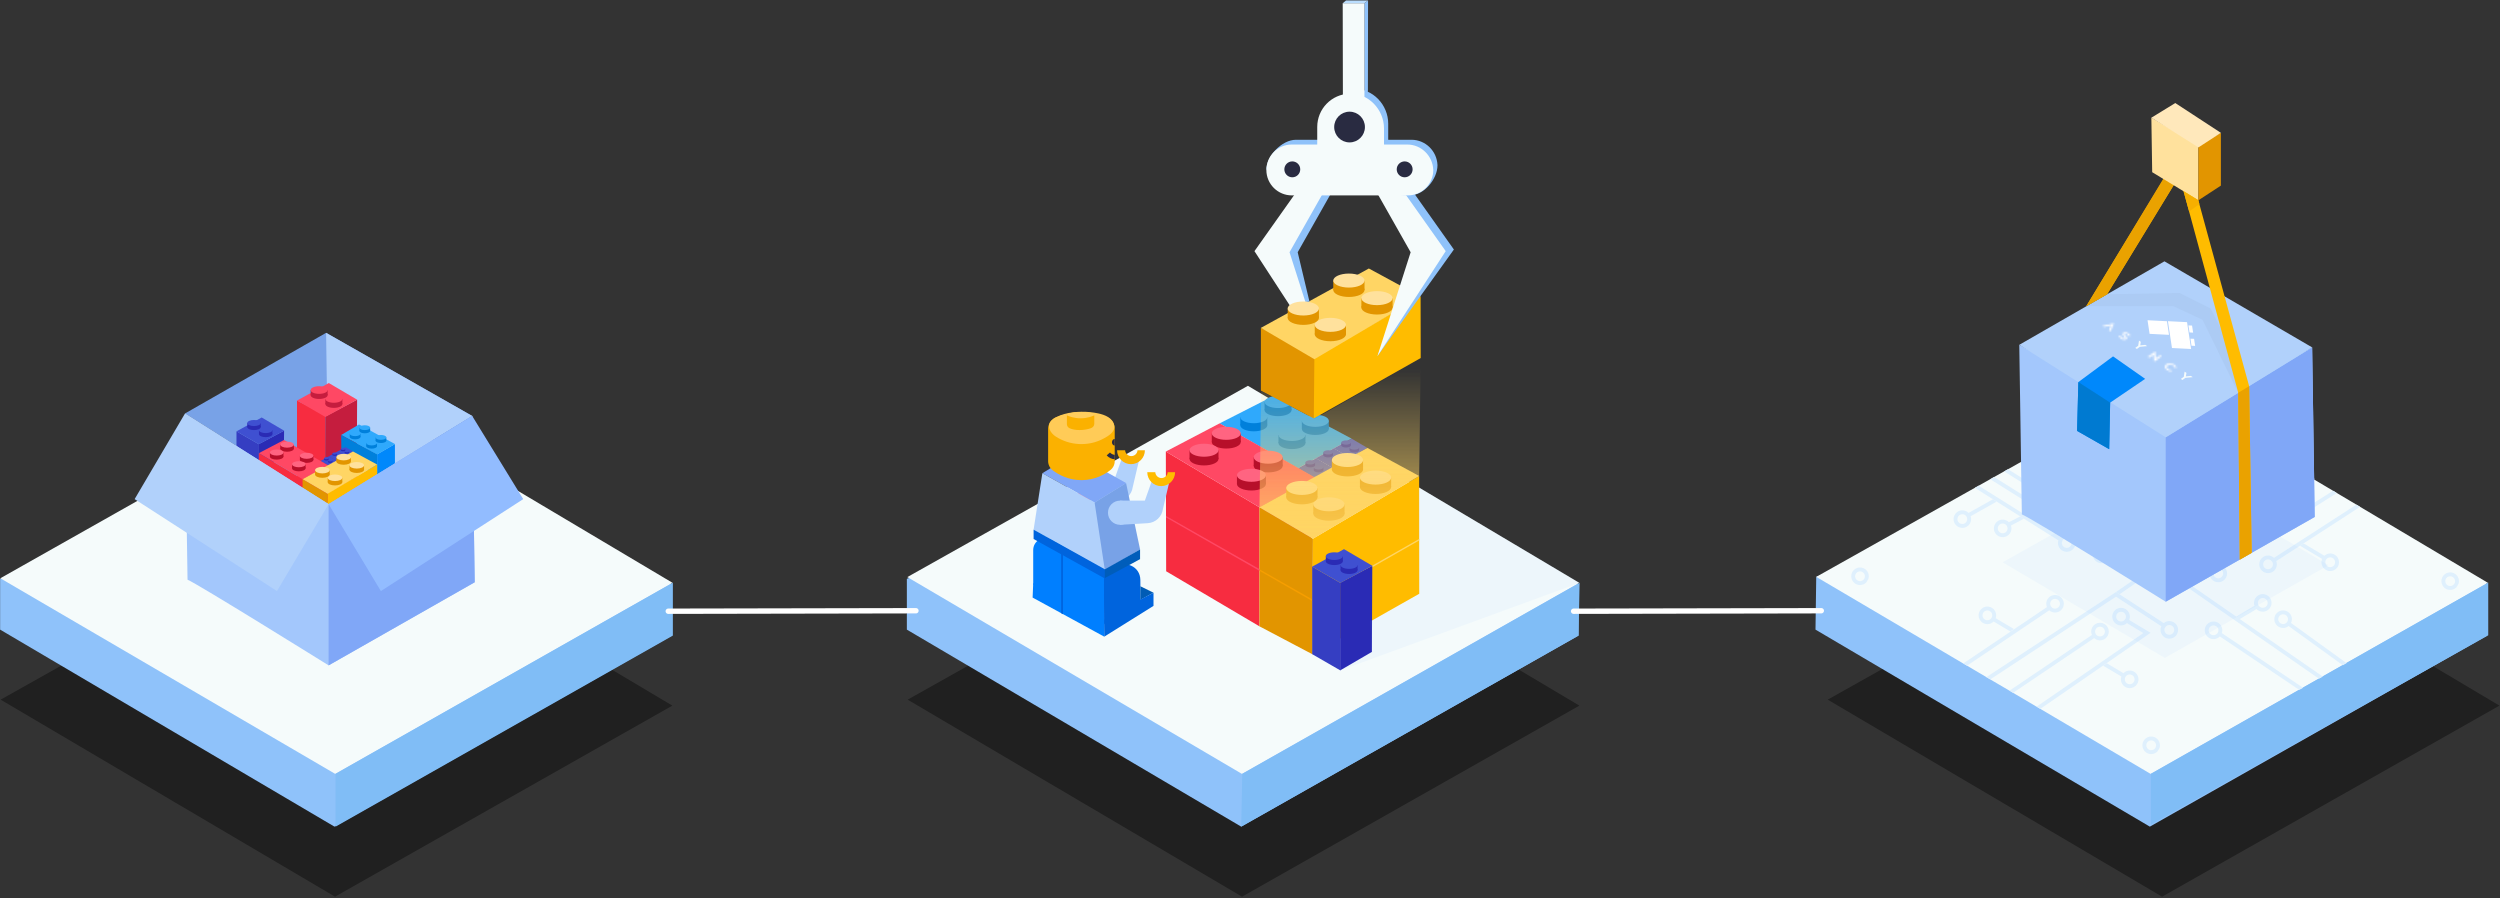 <?xml version="1.0" encoding="UTF-8"?>
<svg width="1400px" height="503px" viewBox="0 0 1400 503" version="1.1" xmlns="http://www.w3.org/2000/svg" xmlns:xlink="http://www.w3.org/1999/xlink">
    <rect x="0" y="0" width="1400" height="503" fill="#333333" stroke="none"/>
    <!-- Generator: Sketch 48.2 (47327) - http://www.bohemiancoding.com/sketch -->
    <title>Illustration_Platform</title>
    <desc>Created with Sketch.</desc>
    <defs>
        <linearGradient x1="50%" y1="100%" x2="50%" y2="5.672%" id="linearGradient-1">
            <stop stop-color="#FFD564" offset="0%"></stop>
            <stop stop-color="#FFD564" stop-opacity="0" offset="100%"></stop>
        </linearGradient>
        <path d="M2.646,0.527 C2.033,0.972 2.101,1.547 3.053,2.473 C3.685,3.105 3.779,3.344 3.51,3.541 C3.169,3.791 2.659,3.694 2.109,3.344 C1.645,3.029 1.295,2.565 1.258,2.186 L1.245,2.075 L0.166,2.175 L0.177,2.258 C0.297,2.795 0.739,3.344 1.424,3.815 C2.462,4.522 3.676,4.64 4.41,4.103 C5.018,3.659 4.889,3.038 3.937,2.14 C3.306,1.51 3.219,1.324 3.508,1.116 C3.867,0.853 4.296,0.945 4.762,1.263 C5.204,1.565 5.438,1.924 5.524,2.234 L5.541,2.348 L6.596,2.232 L6.585,2.149 C6.458,1.707 6.084,1.201 5.445,0.766 C4.898,0.394 4.289,0.197 3.735,0.197 C3.328,0.197 2.95,0.304 2.646,0.527 Z" id="path-2"></path>
        <polygon id="path-4" points="0.124 1.754 0.124 1.754 1.037 2.374 4.952 1.428 3.735 4.21 3.823 4.271 4.65 4.832 6.511 0.417 6.423 0.358 6.36 0.314"></polygon>
        <polygon id="path-6" points="0.328 2.967 1.201 3.563 3.604 1.818 3.882 5.491 3.928 5.521 3.95 5.537 4.062 5.613 8.1 2.678 7.227 2.083 4.823 3.832 4.565 0.17 4.475 0.111 4.364 0.034"></polygon>
        <path d="M0.777,0.632 C-0.389,1.481 -0.221,2.836 1.244,3.829 C1.953,4.313 2.767,4.589 3.616,4.611 L3.741,4.622 L3.708,3.84 L3.568,3.845 C3.003,3.84 2.432,3.705 1.907,3.348 C0.948,2.696 0.882,1.842 1.668,1.24 C2.491,0.638 3.688,0.671 4.689,1.326 C5.192,1.667 5.4,2.063 5.444,2.42 L5.463,2.534 L6.551,2.542 L6.536,2.459 C6.457,1.871 6.083,1.339 5.352,0.842 C4.564,0.308 3.642,0.039 2.773,0.039 C2.027,0.039 1.322,0.236 0.777,0.632 Z" id="path-8"></path>
    </defs>
    <g id="ILLUSTRATION" stroke="none" stroke-width="1" fill="none" fill-rule="evenodd" transform="translate(-1629, -1508)">
        <g id="Illustration_Platform" transform="translate(1629, 1508)">
            <polygon id="Fill-11" fill="#010202" opacity="0.38" points="1399.671 395.151 1326.7 436.475 1324.621 437.655 1323.306 438.399 1321.229 439.583 1313.415 444.002 1311.268 445.206 1302.122 450.393 1300.218 451.465 1210.765 502.135 1149.003 465.735 1146.901 464.51 1133.748 456.742 1131.712 455.536 1120.966 449.233 1118.799 447.941 1107.965 441.55 1105.82 440.305 1023.526 391.804 1112.561 341.815 1114.463 340.743 1120.942 337.107 1123.111 335.882 1128.736 332.73 1130.902 331.528 1214.094 284.82 1284.788 326.842 1286.867 328.09 1300.13 335.969 1302.209 337.217 1312.956 343.586 1314.75 344.66 1326.022 351.356 1326.372 351.574 1328.079 352.583"></polygon>
            <polygon id="Fill-11-Copy" fill="#010202" opacity="0.38" points="884.438 395.151 811.468 436.475 809.389 437.655 808.074 438.399 805.997 439.583 798.183 444.002 796.036 445.206 786.89 450.393 784.985 451.465 695.532 502.135 633.77 465.735 631.669 464.51 618.515 456.742 616.48 455.536 605.734 449.233 603.567 447.941 592.733 441.55 590.588 440.305 508.294 391.804 597.329 341.815 599.231 340.743 605.71 337.107 607.879 335.882 613.503 332.73 615.67 331.528 698.861 284.82 769.555 326.842 771.635 328.09 784.898 335.969 786.977 337.217 797.724 343.586 799.518 344.66 810.79 351.356 811.14 351.574 812.847 352.583"></polygon>
            <polygon id="Fill-11-Copy-2" fill="#010202" opacity="0.38" points="376.509 395.151 303.539 436.475 301.46 437.655 300.145 438.399 298.068 439.583 290.254 444.002 288.107 445.206 278.961 450.393 277.056 451.465 187.603 502.135 125.841 465.735 123.74 464.51 110.586 456.742 108.551 455.536 97.805 449.233 95.638 447.941 84.804 441.55 82.659 440.305 0.365 391.804 89.4 341.815 91.302 340.743 97.781 337.107 99.949 335.882 105.574 332.73 107.741 331.528 190.932 284.82 261.626 326.842 263.706 328.09 276.969 335.969 279.048 337.217 289.794 343.586 291.589 344.66 302.861 351.356 303.211 351.574 304.918 352.583"></polygon>
            <g id="Page-1">
                <polygon id="Fill-4" fill="#8FC2FA" points="0.066 352.586 0.066 324.166 190.648 245.593 376.212 327.51 376.212 355.928 187.304 462.921"></polygon>
                <polygon id="Fill-5" fill="#F5FBFB" points="0.186 323.829 191.066 216.05 376.63 326.385 187.722 433.38"></polygon>
                <polygon id="Fill-6" fill="#80BDF6" points="187.894 433.368 187.894 462.93 376.804 355.921 376.804 326.294"></polygon>
                <polygon id="Fill-7" fill="#8FC2FA" points="507.837 352.586 507.837 324.166 698.417 245.593 883.983 327.51 883.983 355.928 695.075 462.921"></polygon>
                <polygon id="Fill-8" fill="#F5FBFB" points="508.103 323.164 698.837 216.05 884.403 326.385 695.491 433.38"></polygon>
                <polygon id="Fill-9" fill="#80BDF6" points="695.664 433.368 695.074 462.921 883.984 355.928 884.575 326.372"></polygon>
                <polygon id="Fill-10" fill="#8FC2FA" points="1016.676 352.586 1017.092 323.043 1207.256 245.593 1392.823 327.51 1392.823 355.928 1203.914 462.921"></polygon>
                <polygon id="Fill-11" fill="#F5FBFB" points="1393.242 326.388 1320.272 367.712 1318.193 368.892 1316.878 369.636 1314.8 370.82 1306.987 375.239 1304.84 376.443 1295.693 381.63 1293.789 382.702 1204.336 433.372 1142.574 396.972 1140.473 395.747 1127.319 387.979 1125.284 386.773 1114.537 380.47 1112.371 379.179 1101.537 372.788 1099.392 371.542 1017.098 323.042 1106.133 273.052 1108.035 271.98 1114.513 268.345 1116.682 267.119 1122.307 263.967 1124.474 262.766 1207.665 216.057 1278.359 258.08 1280.438 259.327 1293.702 267.206 1295.781 268.454 1306.527 274.823 1308.322 275.898 1319.594 282.593 1319.944 282.812 1321.651 283.821"></polygon>
                <polygon id="Fill-12" fill="#80BDF6" points="1204.504 433.368 1204.504 461.785 1393.414 355.758 1393.414 326.22"></polygon>
                <polygon id="Fill-13" fill="#78A2E7" points="182.611 186.392 103.607 231.536 184.023 282.324 264.437 232.947"></polygon>
                <polygon id="Fill-14" fill="#B1D1FB" points="182.611 186.392 184.023 282.324 264.437 232.947"></polygon>
                <polygon id="Fill-15" fill="#F72C40" points="166.321 273.315 182.117 282.433 182.212 232.484 166.321 224.315"></polygon>
                <polygon id="Fill-16" fill="#C51D3E" points="181.989 282.401 199.752 272.053 199.984 223.821 182.212 233.179"></polygon>
                <polygon id="Fill-17" fill="#FF4864" points="182.212 233.503 199.985 223.822 184.135 214.504 166.321 224.316"></polygon>
                <polygon id="Fill-18" fill="#C51D3E" points="182.204 226.272 191.734 226.272 191.734 223.407 182.204 223.407"></polygon>
                <g id="Group-213" transform="translate(75.222, 0.011)">
                    <path d="M106.985,226.26 C106.985,227.442 109.119,228.401 111.749,228.401 C114.38,228.401 116.514,227.442 116.514,226.26 C116.514,225.081 114.38,224.12 111.749,224.12 C109.119,224.12 106.985,225.081 106.985,226.26" id="Fill-19" fill="#C51D3E"></path>
                    <path d="M106.985,223.396 C106.985,224.576 109.119,225.537 111.749,225.537 C114.38,225.537 116.514,224.576 116.514,223.396 C116.514,222.214 114.38,221.256 111.749,221.256 C109.119,221.256 106.985,222.214 106.985,223.396" id="Fill-21" fill="#FF4864"></path>
                    <polygon id="Fill-23" fill="#C51D3E" points="98.727 221.271 108.256 221.271 108.256 218.404 98.727 218.404"></polygon>
                    <path d="M98.728,221.272 C98.728,222.454 100.86,223.412 103.49,223.412 C106.123,223.412 108.257,222.454 108.257,221.272 C108.257,220.09 106.123,219.131 103.49,219.131 C100.86,219.131 98.728,220.09 98.728,221.272" id="Fill-25" fill="#C51D3E"></path>
                    <path d="M98.728,218.405 C98.728,219.587 100.86,220.546 103.49,220.546 C106.123,220.546 108.257,219.587 108.257,218.405 C108.257,217.226 106.123,216.267 103.49,216.267 C100.86,216.267 98.728,217.226 98.728,218.405" id="Fill-26" fill="#FF4864"></path>
                    <polygon id="Fill-27" fill="#0088FB" points="145.935 260.7 135.963 266.458 135.963 254.39 145.935 248.645"></polygon>
                    <polygon id="Fill-28" fill="#2FA9FC" points="135.985 254.491 115.834 243.565 125.838 237.682 145.935 248.645"></polygon>
                    <polygon id="Fill-29" fill="#0080DB" points="135.963 266.458 115.98 255.134 115.834 243.564 135.963 254.39"></polygon>
                    <polygon id="Fill-30" fill="#0080DB" points="120.64 244.679 126.654 244.679 126.654 242.869 120.64 242.869"></polygon>
                    <path d="M126.655,244.678 C126.655,245.425 125.309,246.026 123.648,246.026 C121.986,246.026 120.64,245.425 120.64,244.678 C120.64,243.932 121.986,243.328 123.648,243.328 C125.309,243.328 126.655,243.932 126.655,244.678" id="Fill-31" fill="#0080DB"></path>
                    <path d="M126.655,242.868 C126.655,243.614 125.309,244.218 123.648,244.218 C121.986,244.218 120.64,243.614 120.64,242.868 C120.64,242.124 121.986,241.52 123.648,241.52 C125.309,241.52 126.655,242.124 126.655,242.868" id="Fill-32" fill="#2FA9FC"></path>
                    <polygon id="Fill-33" fill="#0080DB" points="126.05 241.295 132.065 241.295 132.065 239.488 126.05 239.488"></polygon>
                    <path d="M132.065,241.295 C132.065,242.041 130.719,242.643 129.058,242.643 C127.397,242.643 126.051,242.041 126.051,241.295 C126.051,240.548 127.397,239.944 129.058,239.944 C130.719,239.944 132.065,240.548 132.065,241.295" id="Fill-34" fill="#0080DB"></path>
                    <path d="M132.065,239.487 C132.065,240.231 130.719,240.835 129.058,240.835 C127.397,240.835 126.051,240.231 126.051,239.487 C126.051,238.74 127.397,238.136 129.058,238.136 C130.719,238.136 132.065,238.74 132.065,239.487" id="Fill-35" fill="#2FA9FC"></path>
                    <polygon id="Fill-36" fill="#0080DB" points="129.891 249.882 135.906 249.882 135.906 248.074 129.891 248.074"></polygon>
                    <path d="M135.906,249.88 C135.906,250.627 134.56,251.231 132.899,251.231 C131.238,251.231 129.892,250.627 129.892,249.88 C129.892,249.136 131.238,248.532 132.899,248.532 C134.56,248.532 135.906,249.136 135.906,249.88" id="Fill-37" fill="#0080DB"></path>
                    <path d="M135.906,248.072 C135.906,248.819 134.56,249.423 132.899,249.423 C131.238,249.423 129.892,248.819 129.892,248.072 C129.892,247.326 131.238,246.724 132.899,246.724 C134.56,246.724 135.906,247.326 135.906,248.072" id="Fill-38" fill="#2FA9FC"></path>
                    <polygon id="Fill-39" fill="#0080DB" points="135.105 246.732 141.119 246.732 141.119 244.924 135.105 244.924"></polygon>
                    <path d="M141.119,246.732 C141.119,247.478 139.773,248.082 138.112,248.082 C136.451,248.082 135.105,247.478 135.105,246.732 C135.105,245.986 136.451,245.382 138.112,245.382 C139.773,245.382 141.119,245.986 141.119,246.732" id="Fill-40" fill="#0080DB"></path>
                    <path d="M141.119,244.924 C141.119,245.67 139.773,246.274 138.112,246.274 C136.451,246.274 135.105,245.67 135.105,244.924 C135.105,244.178 136.451,243.574 138.112,243.574 C139.773,243.574 141.119,244.178 141.119,244.924" id="Fill-41" fill="#2FA9FC"></path>
                    <polygon id="Fill-42" fill="#353EC2" points="113.624 257.94 117.765 260.33 117.765 255.321 113.624 252.935"></polygon>
                    <polygon id="Fill-43" fill="#2A2BB5" points="117.731 260.322 122.386 257.61 122.448 252.803 117.731 255.312"></polygon>
                    <polygon id="Fill-44" fill="#3F50D1" points="117.764 255.32 122.448 252.805 118.294 250.363 113.623 252.935"></polygon>
                    <polygon id="Fill-45" fill="#2A2BB5" points="117.788 253.447 120.288 253.447 120.288 252.694 117.788 252.694"></polygon>
                    <path d="M117.788,253.448 C117.788,253.759 118.348,254.008 119.038,254.008 C119.727,254.008 120.287,253.759 120.287,253.448 C120.287,253.137 119.727,252.885 119.038,252.885 C118.348,252.885 117.788,253.137 117.788,253.448" id="Fill-46" fill="#2A2BB5"></path>
                    <path d="M117.788,252.695 C117.788,253.006 118.348,253.258 119.038,253.258 C119.727,253.258 120.287,253.006 120.287,252.695 C120.287,252.385 119.727,252.135 119.038,252.135 C118.348,252.135 117.788,252.385 117.788,252.695" id="Fill-47" fill="#3F50D1"></path>
                    <polygon id="Fill-48" fill="#2A2BB5" points="115.623 252.14 118.121 252.14 118.121 251.387 115.623 251.387"></polygon>
                    <path d="M115.624,252.14 C115.624,252.45 116.182,252.7 116.873,252.7 C117.563,252.7 118.121,252.45 118.121,252.14 C118.121,251.829 117.563,251.579 116.873,251.579 C116.182,251.579 115.624,251.829 115.624,252.14" id="Fill-49" fill="#2A2BB5"></path>
                    <path d="M115.624,251.387 C115.624,251.698 116.182,251.95 116.873,251.95 C117.563,251.95 118.121,251.698 118.121,251.387 C118.121,251.079 117.563,250.827 116.873,250.827 C116.182,250.827 115.624,251.079 115.624,251.387" id="Fill-50" fill="#3F50D1"></path>
                    <polygon id="Fill-51" fill="#353EC2" points="108.932 260.522 113.073 262.912 113.073 257.903 108.932 255.517"></polygon>
                    <polygon id="Fill-52" fill="#2A2BB5" points="113.039 262.903 117.694 260.192 117.755 255.385 113.039 257.894"></polygon>
                    <polygon id="Fill-53" fill="#3F50D1" points="113.073 257.902 117.757 255.387 113.602 252.945 108.932 255.516"></polygon>
                    <polygon id="Fill-54" fill="#2A2BB5" points="113.096 256.03 115.593 256.03 115.593 255.277 113.096 255.277"></polygon>
                    <path d="M113.096,256.03 C113.096,256.341 113.654,256.59 114.344,256.59 C115.035,256.59 115.594,256.341 115.594,256.03 C115.594,255.719 115.035,255.467 114.344,255.467 C113.654,255.467 113.096,255.719 113.096,256.03" id="Fill-55" fill="#2A2BB5"></path>
                    <path d="M113.096,255.277 C113.096,255.588 113.654,255.84 114.344,255.84 C115.035,255.84 115.594,255.588 115.594,255.277 C115.594,254.967 115.035,254.717 114.344,254.717 C113.654,254.717 113.096,254.967 113.096,255.277" id="Fill-56" fill="#3F50D1"></path>
                    <polygon id="Fill-57" fill="#2A2BB5" points="110.931 254.721 113.428 254.721 113.428 253.968 110.931 253.968"></polygon>
                    <path d="M110.931,254.722 C110.931,255.032 111.489,255.282 112.181,255.282 C112.87,255.282 113.428,255.032 113.428,254.722 C113.428,254.411 112.87,254.159 112.181,254.159 C111.489,254.159 110.931,254.411 110.931,254.722" id="Fill-58" fill="#2A2BB5"></path>
                    <path d="M110.931,253.969 C110.931,254.28 111.489,254.532 112.181,254.532 C112.87,254.532 113.428,254.28 113.428,253.969 C113.428,253.661 112.87,253.409 112.181,253.409 C111.489,253.409 110.931,253.661 110.931,253.969" id="Fill-59" fill="#3F50D1"></path>
                    <polygon id="Fill-60" fill="#353EC2" points="104.267 263.132 108.408 265.524 108.408 260.512 104.267 258.127"></polygon>
                    <polygon id="Fill-61" fill="#2A2BB5" points="108.375 265.515 113.03 262.804 113.091 257.997 108.375 260.503"></polygon>
                    <polygon id="Fill-62" fill="#3F50D1" points="108.408 260.512 113.092 257.999 108.938 255.554 104.267 258.126"></polygon>
                    <polygon id="Fill-63" fill="#2A2BB5" points="108.432 258.638 110.929 258.638 110.929 257.888 108.432 257.888"></polygon>
                    <path d="M108.432,258.64 C108.432,258.95 108.99,259.202 109.681,259.202 C110.371,259.202 110.929,258.95 110.929,258.64 C110.929,258.329 110.371,258.079 109.681,258.079 C108.99,258.079 108.432,258.329 108.432,258.64" id="Fill-64" fill="#2A2BB5"></path>
                    <path d="M108.432,257.889 C108.432,258.2 108.99,258.45 109.681,258.45 C110.371,258.45 110.929,258.2 110.929,257.889 C110.929,257.578 110.371,257.327 109.681,257.327 C108.99,257.327 108.432,257.578 108.432,257.889" id="Fill-65" fill="#3F50D1"></path>
                    <polygon id="Fill-66" fill="#2A2BB5" points="106.267 257.332 108.764 257.332 108.764 256.581 106.267 256.581"></polygon>
                    <path d="M106.267,257.331 C106.267,257.642 106.825,257.894 107.515,257.894 C108.207,257.894 108.765,257.642 108.765,257.331 C108.765,257.021 108.207,256.771 107.515,256.771 C106.825,256.771 106.267,257.021 106.267,257.331" id="Fill-67" fill="#2A2BB5"></path>
                    <path d="M106.267,256.581 C106.267,256.892 106.825,257.141 107.515,257.141 C108.207,257.141 108.765,256.892 108.765,256.581 C108.765,256.27 108.207,256.021 107.515,256.021 C106.825,256.021 106.267,256.27 106.267,256.581" id="Fill-68" fill="#3F50D1"></path>
                    <polygon id="Fill-69" fill="#353EC2" points="57.204 256.677 69.717 263.902 69.717 248.759 57.204 241.552"></polygon>
                    <polygon id="Fill-70" fill="#2A2BB5" points="69.617 263.876 83.688 255.679 83.872 241.16 69.617 248.733"></polygon>
                    <polygon id="Fill-71" fill="#3F50D1" points="69.717 248.758 83.871 241.159 71.315 233.777 57.205 241.551"></polygon>
                    <polygon id="Fill-72" fill="#2A2BB5" points="69.788 243.101 77.337 243.101 77.337 240.831 69.788 240.831"></polygon>
                    <path d="M69.789,243.101 C69.789,244.038 71.479,244.795 73.562,244.795 C75.648,244.795 77.338,244.038 77.338,243.101 C77.338,242.164 75.648,241.407 73.562,241.407 C71.479,241.407 69.789,242.164 69.789,243.101" id="Fill-73" fill="#2A2BB5"></path>
                    <path d="M69.789,240.831 C69.789,241.768 71.479,242.525 73.562,242.525 C75.648,242.525 77.338,241.768 77.338,240.831 C77.338,239.894 75.648,239.137 73.562,239.137 C71.479,239.137 69.789,239.894 69.789,240.831" id="Fill-74" fill="#3F50D1"></path>
                    <polygon id="Fill-75" fill="#2A2BB5" points="63.247 239.148 70.795 239.148 70.795 236.879 63.247 236.879"></polygon>
                    <path d="M63.247,239.149 C63.247,240.086 64.936,240.843 67.022,240.843 C69.106,240.843 70.795,240.086 70.795,239.149 C70.795,238.212 69.106,237.455 67.022,237.455 C64.936,237.455 63.247,238.212 63.247,239.149" id="Fill-76" fill="#2A2BB5"></path>
                    <path d="M63.247,236.879 C63.247,237.816 64.936,238.573 67.022,238.573 C69.106,238.573 70.795,237.816 70.795,236.879 C70.795,235.942 69.106,235.185 67.022,235.185 C64.936,235.185 63.247,235.942 63.247,236.879" id="Fill-77" fill="#3F50D1"></path>
                    <polygon id="Fill-78" fill="#C51D3E" points="107.688 276.689 94.339 284.604 94.339 268.062 107.688 260.163"></polygon>
                    <polygon id="Fill-79" fill="#F72C40" points="94.339 283.933 69.734 270.291 69.734 253.745 94.214 268.332"></polygon>
                    <polygon id="Fill-80" fill="#FF4864" points="94.215 268.332 69.735 253.745 83.795 246.38 108.654 260.653"></polygon>
                    <polygon id="Fill-81" fill="#B70F2A" points="81.752 251.263 89.329 251.263 89.329 248.984 81.752 248.984"></polygon>
                    <path d="M89.328,251.263 C89.328,252.202 87.632,252.962 85.539,252.962 C83.447,252.962 81.751,252.202 81.751,251.263 C81.751,250.322 83.447,249.563 85.539,249.563 C87.632,249.563 89.328,250.322 89.328,251.263" id="Fill-82" fill="#B70F2A"></path>
                    <path d="M89.328,248.985 C89.328,249.924 87.632,250.683 85.539,250.683 C83.447,250.683 81.751,249.924 81.751,248.985 C81.751,248.044 83.447,247.284 85.539,247.284 C87.632,247.284 89.328,248.044 89.328,248.985" id="Fill-83" fill="#FF6481"></path>
                    <polygon id="Fill-84" fill="#B70F2A" points="92.715 257.505 100.292 257.505 100.292 255.226 92.715 255.226"></polygon>
                    <path d="M100.291,257.504 C100.291,258.446 98.595,259.205 96.503,259.205 C94.411,259.205 92.714,258.446 92.714,257.504 C92.714,256.566 94.411,255.804 96.503,255.804 C98.595,255.804 100.291,256.566 100.291,257.504" id="Fill-85" fill="#B70F2A"></path>
                    <path d="M100.291,255.226 C100.291,256.167 98.595,256.927 96.503,256.927 C94.411,256.927 92.714,256.167 92.714,255.226 C92.714,254.287 94.411,253.525 96.503,253.525 C98.595,253.525 100.291,254.287 100.291,255.226" id="Fill-86" fill="#FF6481"></path>
                    <polygon id="Fill-87" fill="#B70F2A" points="75.932 255.682 83.509 255.682 83.509 253.403 75.932 253.403"></polygon>
                    <path d="M83.51,255.681 C83.51,256.622 81.814,257.382 79.721,257.382 C77.629,257.382 75.933,256.622 75.933,255.681 C75.933,254.742 77.629,253.981 79.721,253.981 C81.814,253.981 83.51,254.742 83.51,255.681" id="Fill-88" fill="#B70F2A"></path>
                    <path d="M83.51,253.403 C83.51,254.344 81.814,255.104 79.721,255.104 C77.629,255.104 75.933,254.344 75.933,253.403 C75.933,252.464 77.629,251.702 79.721,251.702 C81.814,251.702 83.51,252.464 83.51,253.403" id="Fill-89" fill="#FF6481"></path>
                    <polygon id="Fill-90" fill="#B70F2A" points="88.329 262.237 95.906 262.237 95.906 259.958 88.329 259.958"></polygon>
                    <path d="M95.906,262.237 C95.906,263.176 94.21,263.937 92.118,263.937 C90.026,263.937 88.329,263.176 88.329,262.237 C88.329,261.295 90.026,260.536 92.118,260.536 C94.21,260.536 95.906,261.295 95.906,262.237" id="Fill-91" fill="#B70F2A"></path>
                    <path d="M95.906,259.958 C95.906,260.897 94.21,261.659 92.118,261.659 C90.026,261.659 88.329,260.897 88.329,259.958 C88.329,259.017 90.026,258.258 92.118,258.258 C94.21,258.258 95.906,259.017 95.906,259.958" id="Fill-92" fill="#FF6481"></path>
                    <polygon id="Fill-93" fill="#E29500" points="94.215 284.73 108.052 292.03 108.203 276.532 94.215 268.333"></polygon>
                    <polygon id="Fill-94" fill="#FFBC00" points="108.051 292.029 136.007 276.218 135.979 260.145 108.202 276.087"></polygon>
                    <polygon id="Fill-95" fill="#FFD564" points="108.202 276.531 135.978 260.145 122.448 252.804 94.214 268.333"></polygon>
                    <polygon id="Fill-96" fill="#E29500" points="120.491 263.014 128.657 263.014 128.657 260.558 120.491 260.558"></polygon>
                    <path d="M120.491,263.012 C120.491,264.026 122.318,264.847 124.575,264.847 C126.829,264.847 128.657,264.026 128.657,263.012 C128.657,262.001 126.829,261.181 124.575,261.181 C122.318,261.181 120.491,262.001 120.491,263.012" id="Fill-97" fill="#E29500"></path>
                    <path d="M120.491,260.557 C120.491,261.57 122.318,262.391 124.575,262.391 C126.829,262.391 128.657,261.57 128.657,260.557 C128.657,259.545 126.829,258.725 124.575,258.725 C122.318,258.725 120.491,259.545 120.491,260.557" id="Fill-98" fill="#FFE19D"></path>
                    <polygon id="Fill-99" fill="#E29500" points="113.146 258.42 121.312 258.42 121.312 255.964 113.146 255.964"></polygon>
                    <path d="M113.145,258.419 C113.145,259.433 114.973,260.253 117.227,260.253 C119.484,260.253 121.311,259.433 121.311,258.419 C121.311,257.406 119.484,256.585 117.227,256.585 C114.973,256.585 113.145,257.406 113.145,258.419" id="Fill-100" fill="#E29500"></path>
                    <path d="M113.145,255.963 C113.145,256.977 114.973,257.798 117.227,257.798 C119.484,257.798 121.311,256.977 121.311,255.963 C121.311,254.952 119.484,254.132 117.227,254.132 C114.973,254.132 113.145,254.952 113.145,255.963" id="Fill-101" fill="#FFE19D"></path>
                    <polygon id="Fill-102" fill="#E29500" points="108.302 270 116.468 270 116.468 267.544 108.302 267.544"></polygon>
                    <path d="M108.302,270 C108.302,271.013 110.13,271.834 112.386,271.834 C114.641,271.834 116.468,271.013 116.468,270 C116.468,268.986 114.641,268.165 112.386,268.165 C110.13,268.165 108.302,268.986 108.302,270" id="Fill-103" fill="#E29500"></path>
                    <path d="M108.302,267.544 C108.302,268.557 110.13,269.378 112.386,269.378 C114.641,269.378 116.468,268.557 116.468,267.544 C116.468,266.533 114.641,265.712 112.386,265.712 C110.13,265.712 108.302,266.533 108.302,267.544" id="Fill-104" fill="#FFE19D"></path>
                    <polygon id="Fill-105" fill="#E29500" points="101.224 265.725 109.39 265.725 109.39 263.27 101.224 263.27"></polygon>
                    <path d="M101.225,265.725 C101.225,266.736 103.053,267.557 105.309,267.557 C107.564,267.557 109.391,266.736 109.391,265.725 C109.391,264.712 107.564,263.891 105.309,263.891 C103.053,263.891 101.225,264.712 101.225,265.725" id="Fill-106" fill="#E29500"></path>
                    <path d="M101.225,263.269 C101.225,264.28 103.053,265.101 105.309,265.101 C107.564,265.101 109.391,264.28 109.391,263.269 C109.391,262.256 107.564,261.435 105.309,261.435 C103.053,261.435 101.225,262.256 101.225,263.269" id="Fill-107" fill="#FFE19D"></path>
                    <path d="M29.797,324.637 C34.03,326.049 108.801,372.602 108.801,372.602 L190.624,326.049 L189.215,232.936 L108.801,282.313 L28.385,231.525 L29.797,324.637 Z" id="Fill-108" fill="#A3C7FC"></path>
                    <polygon id="Fill-109" fill="#80A7F7" points="108.8 282.313 108.8 372.602 190.626 326.047 189.214 232.935"></polygon>
                    <polygon id="Fill-110" fill="#B1D1FB" points="28.386 231.525 0.17 279.492 79.879 330.984 108.8 282.313"></polygon>
                    <polygon id="Fill-111" fill="#92BCFF" points="189.215 232.935 217.783 279.491 138.074 330.985 108.801 282.314"></polygon>
                    <path d="M299,342.274 L437.707,342" id="Stroke-113" stroke="#FFFFFF" stroke-width="3" stroke-linecap="round" stroke-linejoin="round"></path>
                    <path d="M806,342.274 L944.707,342" id="Stroke-113-Copy" stroke="#FFFFFF" stroke-width="3" stroke-linecap="round" stroke-linejoin="round"></path>
                    <polygon id="Fill-114" fill="#2FA9FC" points="681.631 245.604 651.594 262.231 607.751 237.074 637.335 222.012"></polygon>
                    <polygon id="Fill-115" fill="#353EC2" points="671.631 261.831 680.499 266.95 680.499 256.221 671.631 251.111"></polygon>
                    <polygon id="Fill-116" fill="#2A2BB5" points="680.428 266.932 690.4 261.124 690.529 250.835 680.428 256.201"></polygon>
                    <polygon id="Fill-117" fill="#3F50D1" points="680.499 256.22 690.529 250.834 681.632 245.603 671.63 251.109"></polygon>
                    <polygon id="Fill-118" fill="#2A2BB5" points="680.551 252.208 685.898 252.208 685.898 250.602 680.551 250.602"></polygon>
                    <path d="M680.55,252.208 C680.55,252.873 681.747,253.41 683.224,253.41 C684.7,253.41 685.897,252.873 685.897,252.208 C685.897,251.545 684.7,251.009 683.224,251.009 C681.747,251.009 680.55,251.545 680.55,252.208" id="Fill-119" fill="#2A2BB5"></path>
                    <path d="M680.55,250.601 C680.55,251.264 681.747,251.802 683.224,251.802 C684.7,251.802 685.897,251.264 685.897,250.601 C685.897,249.938 684.7,249.399 683.224,249.399 C681.747,249.399 680.55,249.938 680.55,250.601" id="Fill-120" fill="#3F50D1"></path>
                    <polygon id="Fill-121" fill="#2A2BB5" points="675.916 249.409 681.263 249.409 681.263 247.802 675.916 247.802"></polygon>
                    <path d="M675.914,249.408 C675.914,250.071 677.111,250.61 678.588,250.61 C680.064,250.61 681.261,250.071 681.261,249.408 C681.261,248.745 680.064,248.207 678.588,248.207 C677.111,248.207 675.914,248.745 675.914,249.408" id="Fill-122" fill="#2A2BB5"></path>
                    <path d="M675.914,247.801 C675.914,248.464 677.111,249 678.588,249 C680.064,249 681.261,248.464 681.261,247.801 C681.261,247.135 680.064,246.599 678.588,246.599 C677.111,246.599 675.914,247.135 675.914,247.801" id="Fill-123" fill="#3F50D1"></path>
                    <polygon id="Fill-124" fill="#353EC2" points="661.583 267.36 670.449 272.479 670.449 261.748 661.583 256.64"></polygon>
                    <polygon id="Fill-125" fill="#2A2BB5" points="670.378 272.46 680.35 266.653 680.479 256.364 670.378 261.731"></polygon>
                    <polygon id="Fill-126" fill="#3F50D1" points="670.449 261.747 680.479 256.363 671.585 251.132 661.583 256.639"></polygon>
                    <polygon id="Fill-127" fill="#2A2BB5" points="670.501 257.737 675.85 257.737 675.85 256.13 670.501 256.13"></polygon>
                    <path d="M670.5,257.738 C670.5,258.403 671.697,258.939 673.175,258.939 C674.65,258.939 675.849,258.403 675.849,257.738 C675.849,257.074 674.65,256.538 673.175,256.538 C671.697,256.538 670.5,257.074 670.5,257.738" id="Fill-128" fill="#2A2BB5"></path>
                    <path d="M670.5,256.13 C670.5,256.793 671.697,257.332 673.175,257.332 C674.65,257.332 675.849,256.793 675.849,256.13 C675.849,255.467 674.65,254.929 673.175,254.929 C671.697,254.929 670.5,255.467 670.5,256.13" id="Fill-129" fill="#3F50D1"></path>
                    <polygon id="Fill-130" fill="#2A2BB5" points="665.865 254.937 671.214 254.937 671.214 253.329 665.865 253.329"></polygon>
                    <path d="M665.864,254.938 C665.864,255.601 667.061,256.139 668.541,256.139 C670.016,256.139 671.213,255.601 671.213,254.938 C671.213,254.274 670.016,253.736 668.541,253.736 C667.061,253.736 665.864,254.274 665.864,254.938" id="Fill-131" fill="#2A2BB5"></path>
                    <path d="M665.864,253.328 C665.864,253.993 667.061,254.53 668.541,254.53 C670.016,254.53 671.213,253.993 671.213,253.328 C671.213,252.665 670.016,252.129 668.541,252.129 C667.061,252.129 665.864,252.665 665.864,253.328" id="Fill-132" fill="#3F50D1"></path>
                    <polygon id="Fill-133" fill="#353EC2" points="651.595 272.949 660.461 278.071 660.461 267.339 651.595 262.231"></polygon>
                    <polygon id="Fill-134" fill="#2A2BB5" points="660.39 278.051 670.362 272.245 670.491 261.956 660.39 267.322"></polygon>
                    <polygon id="Fill-135" fill="#3F50D1" points="660.461 267.339 670.491 261.954 661.595 256.721 651.595 262.23"></polygon>
                    <polygon id="Fill-136" fill="#2A2BB5" points="660.512 263.329 665.861 263.329 665.861 261.722 660.512 261.722"></polygon>
                    <path d="M660.512,263.329 C660.512,263.992 661.709,264.53 663.187,264.53 C664.662,264.53 665.861,263.992 665.861,263.329 C665.861,262.666 664.662,262.127 663.187,262.127 C661.709,262.127 660.512,262.666 660.512,263.329" id="Fill-137" fill="#2A2BB5"></path>
                    <path d="M660.512,261.722 C660.512,262.385 661.709,262.921 663.187,262.921 C664.662,262.921 665.861,262.385 665.861,261.722 C665.861,261.056 664.662,260.52 663.187,260.52 C661.709,260.52 660.512,261.056 660.512,261.722" id="Fill-138" fill="#3F50D1"></path>
                    <polygon id="Fill-139" fill="#2A2BB5" points="655.876 260.529 661.225 260.529 661.225 258.921 655.876 258.921"></polygon>
                    <path d="M655.876,260.529 C655.876,261.192 657.073,261.73 658.551,261.73 C660.028,261.73 661.225,261.192 661.225,260.529 C661.225,259.863 660.028,259.327 658.551,259.327 C657.073,259.327 655.876,259.863 655.876,260.529" id="Fill-140" fill="#2A2BB5"></path>
                    <path d="M655.876,258.919 C655.876,259.585 657.073,260.121 658.551,260.121 C660.028,260.121 661.225,259.585 661.225,258.919 C661.225,258.256 660.028,257.718 658.551,257.718 C657.073,257.718 655.876,258.256 655.876,258.919" id="Fill-141" fill="#3F50D1"></path>
                    <polygon id="Fill-142" fill="#C51D3E" points="658.918 301.983 630.331 318.932 630.331 283.507 658.918 266.592"></polygon>
                    <polygon id="Fill-143" fill="#F72C40" points="630.069 284.095 630.069 350.738 577.833 319.906 577.738 287.562 577.738 286.711 577.644 252.854"></polygon>
                    <polygon id="Fill-144" fill="#FF4864" points="630.067 284.087 577.642 252.846 607.752 237.074 661.032 267.316"></polygon>
                    <polygon id="Fill-145" fill="#B70F2A" points="603.374 247.529 619.601 247.529 619.601 242.65 603.374 242.65"></polygon>
                    <path d="M619.601,247.529 C619.601,249.543 615.967,251.174 611.487,251.174 C607.007,251.174 603.374,249.543 603.374,247.529 C603.374,245.518 607.007,243.887 611.487,243.887 C615.967,243.887 619.601,245.518 619.601,247.529" id="Fill-146" fill="#B70F2A"></path>
                    <path d="M619.601,242.652 C619.601,244.663 615.967,246.294 611.487,246.294 C607.007,246.294 603.374,244.663 603.374,242.652 C603.374,240.641 607.007,239.01 611.487,239.01 C615.967,239.01 619.601,240.641 619.601,242.652" id="Fill-147" fill="#FF6481"></path>
                    <polygon id="Fill-148" fill="#B70F2A" points="626.852 260.899 643.079 260.899 643.079 256.021 626.852 256.021"></polygon>
                    <path d="M643.08,260.899 C643.08,262.91 639.449,264.541 634.966,264.541 C630.486,264.541 626.853,262.91 626.853,260.899 C626.853,258.887 630.486,257.257 634.966,257.257 C639.449,257.257 643.08,258.887 643.08,260.899" id="Fill-149" fill="#B70F2A"></path>
                    <path d="M643.08,256.019 C643.08,258.03 639.449,259.661 634.966,259.661 C630.486,259.661 626.853,258.03 626.853,256.019 C626.853,254.008 630.486,252.377 634.966,252.377 C639.449,252.377 643.08,254.008 643.08,256.019" id="Fill-150" fill="#FF6481"></path>
                    <polygon id="Fill-151" fill="#B70F2A" points="590.917 256.995 607.141 256.995 607.141 252.116 590.917 252.116"></polygon>
                    <path d="M607.142,256.994 C607.142,259.005 603.511,260.636 599.029,260.636 C594.548,260.636 590.917,259.005 590.917,256.994 C590.917,254.982 594.548,253.352 599.029,253.352 C603.511,253.352 607.142,254.982 607.142,256.994" id="Fill-152" fill="#B70F2A"></path>
                    <path d="M607.142,252.114 C607.142,254.128 603.511,255.758 599.029,255.758 C594.548,255.758 590.917,254.128 590.917,252.114 C590.917,250.103 594.548,248.472 599.029,248.472 C603.511,248.472 607.142,250.103 607.142,252.114" id="Fill-153" fill="#FF6481"></path>
                    <polygon id="Fill-154" fill="#B70F2A" points="617.463 271.031 633.69 271.031 633.69 266.152 617.463 266.152"></polygon>
                    <path d="M633.69,271.03 C633.69,273.043 630.057,274.674 625.577,274.674 C621.094,274.674 617.463,273.043 617.463,271.03 C617.463,269.018 621.094,267.388 625.577,267.388 C630.057,267.388 633.69,269.018 633.69,271.03" id="Fill-155" fill="#B70F2A"></path>
                    <path d="M633.69,266.152 C633.69,268.164 630.057,269.794 625.577,269.794 C621.094,269.794 617.463,268.164 617.463,266.152 C617.463,264.139 621.094,262.508 625.577,262.508 C630.057,262.508 633.69,264.139 633.69,266.152" id="Fill-156" fill="#FF6481"></path>
                    <polygon id="Fill-157" fill="#E29500" points="630.067 350.728 659.695 366.357 660.022 301.645 630.067 284.088"></polygon>
                    <polygon id="Fill-158" fill="#FFBC00" points="659.696 366.357 719.564 332.5 719.503 266.547 660.02 301.646"></polygon>
                    <polygon id="Fill-159" fill="#FFD564" points="660.02 301.646 719.504 266.548 690.528 250.833 630.066 284.088"></polygon>
                    <polygon id="Fill-160" fill="#E29500" points="686.336 272.694 703.823 272.694 703.823 267.435 686.336 267.435"></polygon>
                    <path d="M686.336,272.695 C686.336,274.861 690.251,276.619 695.079,276.619 C699.91,276.619 703.823,274.861 703.823,272.695 C703.823,270.526 699.91,268.768 695.079,268.768 C690.251,268.768 686.336,270.526 686.336,272.695" id="Fill-161" fill="#E29500"></path>
                    <path d="M686.336,267.435 C686.336,269.604 690.251,271.361 695.079,271.361 C699.91,271.361 703.823,269.604 703.823,267.435 C703.823,265.268 699.91,263.51 695.079,263.51 C690.251,263.51 686.336,265.268 686.336,267.435" id="Fill-162" fill="#FFE19D"></path>
                    <polygon id="Fill-163" fill="#E29500" points="670.606 262.856 688.093 262.856 688.093 257.599 670.606 257.599"></polygon>
                    <path d="M670.605,262.856 C670.605,265.025 674.52,266.783 679.348,266.783 C684.179,266.783 688.092,265.025 688.092,262.856 C688.092,260.69 684.179,258.932 679.348,258.932 C674.52,258.932 670.605,260.69 670.605,262.856" id="Fill-164" fill="#E29500"></path>
                    <path d="M670.605,257.599 C670.605,259.768 674.52,261.525 679.348,261.525 C684.179,261.525 688.092,259.768 688.092,257.599 C688.092,255.432 684.179,253.672 679.348,253.672 C674.52,253.672 670.605,255.432 670.605,257.599" id="Fill-165" fill="#FFE19D"></path>
                    <polygon id="Fill-166" fill="#E29500" points="660.234 287.656 677.721 287.656 677.721 282.399 660.234 282.399"></polygon>
                    <path d="M660.234,287.656 C660.234,289.823 664.15,291.583 668.978,291.583 C673.806,291.583 677.722,289.823 677.722,287.656 C677.722,285.49 673.806,283.73 668.978,283.73 C664.15,283.73 660.234,285.49 660.234,287.656" id="Fill-167" fill="#E29500"></path>
                    <path d="M660.234,282.398 C660.234,284.565 664.15,286.325 668.978,286.325 C673.806,286.325 677.722,284.565 677.722,282.398 C677.722,280.229 673.806,278.472 668.978,278.472 C664.15,278.472 660.234,280.229 660.234,282.398" id="Fill-168" fill="#FFE19D"></path>
                    <polygon id="Fill-169" fill="#E29500" points="645.082 278.501 662.569 278.501 662.569 273.243 645.082 273.243"></polygon>
                    <path d="M645.08,278.5 C645.08,280.667 648.994,282.426 653.822,282.426 C658.652,282.426 662.568,280.667 662.568,278.5 C662.568,276.331 658.652,274.573 653.822,274.573 C648.994,274.573 645.08,276.331 645.08,278.5" id="Fill-170" fill="#E29500"></path>
                    <path d="M645.08,273.242 C645.08,275.409 648.994,277.166 653.822,277.166 C658.652,277.166 662.568,275.409 662.568,273.242 C662.568,271.073 658.652,269.315 653.822,269.315 C648.994,269.315 645.08,271.073 645.08,273.242" id="Fill-171" fill="#FFE19D"></path>
                    <polygon id="Fill-172" fill="#0080DB" points="619.35 238.142 634.456 238.142 634.456 233.6 619.35 233.6"></polygon>
                    <path d="M634.457,238.142 C634.457,240.013 631.076,241.534 626.904,241.534 C622.733,241.534 619.351,240.013 619.351,238.142 C619.351,236.271 622.733,234.75 626.904,234.75 C631.076,234.75 634.457,236.271 634.457,238.142" id="Fill-173" fill="#0080DB"></path>
                    <path d="M634.457,233.6 C634.457,235.471 631.076,236.99 626.904,236.99 C622.733,236.99 619.351,235.471 619.351,233.6 C619.351,231.727 622.733,230.208 626.904,230.208 C631.076,230.208 634.457,231.727 634.457,233.6" id="Fill-174" fill="#2FA9FC"></path>
                    <polygon id="Fill-175" fill="#0080DB" points="632.939 229.643 648.045 229.643 648.045 225.101 632.939 225.101"></polygon>
                    <path d="M648.047,229.644 C648.047,231.515 644.665,233.036 640.494,233.036 C636.322,233.036 632.941,231.515 632.941,229.644 C632.941,227.773 636.322,226.251 640.494,226.251 C644.665,226.251 648.047,227.773 648.047,229.644" id="Fill-176" fill="#0080DB"></path>
                    <path d="M648.047,225.102 C648.047,226.973 644.665,228.492 640.494,228.492 C636.322,228.492 632.941,226.973 632.941,225.102 C632.941,223.228 636.322,221.709 640.494,221.709 C644.665,221.709 648.047,223.228 648.047,225.102" id="Fill-177" fill="#2FA9FC"></path>
                    <polygon id="Fill-178" fill="#0080DB" points="640.726 248.091 655.832 248.091 655.832 243.548 640.726 243.548"></polygon>
                    <path d="M655.833,248.091 C655.833,249.963 652.452,251.482 648.28,251.482 C644.109,251.482 640.727,249.963 640.727,248.091 C640.727,246.218 644.109,244.699 648.28,244.699 C652.452,244.699 655.833,246.218 655.833,248.091" id="Fill-179" fill="#0080DB"></path>
                    <path d="M655.833,243.548 C655.833,245.419 652.452,246.94 648.28,246.94 C644.109,246.94 640.727,245.419 640.727,243.548 C640.727,241.676 644.109,240.155 648.28,240.155 C652.452,240.155 655.833,241.676 655.833,243.548" id="Fill-180" fill="#2FA9FC"></path>
                    <polygon id="Fill-181" fill="#0080DB" points="653.819 240.179 668.927 240.179 668.927 235.638 653.819 235.638"></polygon>
                    <path d="M668.927,240.179 C668.927,242.053 665.543,243.571 661.374,243.571 C657.202,243.571 653.818,242.053 653.818,240.179 C653.818,238.308 657.202,236.789 661.374,236.789 C665.543,236.789 668.927,238.308 668.927,240.179" id="Fill-182" fill="#0080DB"></path>
                    <path d="M668.927,235.637 C668.927,237.508 665.543,239.03 661.374,239.03 C657.202,239.03 653.818,237.508 653.818,235.637 C653.818,233.766 657.202,232.245 661.374,232.245 C665.543,232.245 668.927,233.766 668.927,235.637" id="Fill-183" fill="#2FA9FC"></path>
                    <polygon id="Fill-184" fill="#FFD564" points="659.796 336.771 659.796 335.786 719.564 301.765 719.564 302.619"></polygon>
                    <polygon id="Fill-185" fill="#F69E00" points="659.926 336.771 659.926 335.786 630.044 318.776 630.044 319.629"></polygon>
                    <polygon id="Fill-186" fill="#FF4864" points="630.102 318.723 630.102 319.699 630.069 319.669 577.738 289.752 577.738 288.9 630.069 318.69"></polygon>
                    <polygon id="Fill-187" fill="#E29500" points="630.877 218.711 660.505 234.34 662.377 197.682 630.877 183.594"></polygon>
                    <polygon id="Fill-188" fill="#FFBC00" points="660.506 234.339 720.374 200.483 720.311 166.057 660.83 200.198"></polygon>
                    <polygon id="Fill-189" fill="#FFD564" points="660.83 201.152 720.312 166.057 691.338 150.342 630.876 183.595"></polygon>
                    <polygon id="Fill-190" fill="#E29500" points="687.146 172.201 704.633 172.201 704.633 166.944 687.146 166.944"></polygon>
                    <path d="M687.146,172.202 C687.146,174.371 691.061,176.128 695.89,176.128 C700.72,176.128 704.633,174.371 704.633,172.202 C704.633,170.035 700.72,168.275 695.89,168.275 C691.061,168.275 687.146,170.035 687.146,172.202" id="Fill-191" fill="#E29500"></path>
                    <path d="M687.146,166.944 C687.146,169.111 691.061,170.87 695.89,170.87 C700.72,170.87 704.633,169.111 704.633,166.944 C704.633,164.775 700.72,163.017 695.89,163.017 C691.061,163.017 687.146,164.775 687.146,166.944" id="Fill-192" fill="#FFE19D"></path>
                    <polygon id="Fill-193" fill="#E29500" points="671.416 162.365 688.903 162.365 688.903 157.108 671.416 157.108"></polygon>
                    <path d="M671.415,162.366 C671.415,164.532 675.33,166.292 680.159,166.292 C684.987,166.292 688.902,164.532 688.902,162.366 C688.902,160.197 684.987,158.439 680.159,158.439 C675.33,158.439 671.415,160.197 671.415,162.366" id="Fill-194" fill="#E29500"></path>
                    <path d="M671.415,157.108 C671.415,159.274 675.33,161.032 680.159,161.032 C684.987,161.032 688.902,159.274 688.902,157.108 C688.902,154.939 684.987,153.181 680.159,153.181 C675.33,153.181 671.415,154.939 671.415,157.108" id="Fill-195" fill="#FFE19D"></path>
                    <polygon id="Fill-196" fill="#E29500" points="661.046 187.165 678.533 187.165 678.533 181.906 661.046 181.906"></polygon>
                    <path d="M661.044,187.165 C661.044,189.332 664.958,191.09 669.788,191.09 C674.616,191.09 678.532,189.332 678.532,187.165 C678.532,184.996 674.616,183.239 669.788,183.239 C664.958,183.239 661.044,184.996 661.044,187.165" id="Fill-197" fill="#E29500"></path>
                    <path d="M661.044,181.905 C661.044,184.074 664.958,185.832 669.788,185.832 C674.616,185.832 678.532,184.074 678.532,181.905 C678.532,179.739 674.616,177.979 669.788,177.979 C664.958,177.979 661.044,179.739 661.044,181.905" id="Fill-198" fill="#FFE19D"></path>
                    <polygon id="Fill-199" fill="#8FC2FA" points="714.573 105.292 699.479 105.292 719.309 140.328 696.129 199.437 738.95 139.717"></polygon>
                    <polygon id="Fill-200" fill="#8FC2FA" points="656.22 106.207 671.313 106.207 651.484 141.243 658.089 168.934 648.536 169.779 631.843 140.632"></polygon>
                    <polygon id="Fill-201" fill="#F5FBFB" points="651.651 106.207 666.744 106.207 646.914 141.243 655.921 169.428 647.547 171.792 627.271 140.632"></polygon>
                    <polygon id="Fill-202" fill="#F5FBFB" points="710.003 106.207 694.91 106.207 714.739 141.243 696.129 199.437 734.38 140.632"></polygon>
                    <path d="M715.235,78.26 L702.25,78.26 C702.212,78.26 702.177,78.228 702.177,78.188 L702.177,69.241 C702.177,58.659 693.519,49.486 682.941,49.781 C672.81,50.066 681.481,59.76 681.481,69.963 L664.791,78.188 C664.791,78.228 664.76,78.26 664.718,78.26 L650.547,78.26 C642.536,78.26 633.944,87.453 633.944,95.17 L636.305,92.504 C636.305,100.515 642.834,106.746 650.547,106.746 L714.272,109.405 C722.283,109.405 729.774,100.217 729.774,92.504 C729.479,84.491 722.948,78.26 715.235,78.26" id="Fill-203" fill="#8FC2FA"></path>
                    <path d="M688.839,1.781 L688.839,52.735 C688.839,52.735 690.806,54.335 690.806,50.33 L690.889,0.267 L688.839,1.781 Z" id="Fill-204" fill="#8FC2FA"></path>
                    <polygon id="Fill-205" fill="#F5FBFB" points="676.698 1.781 676.797 53.534 688.865 54.718 688.839 1.781"></polygon>
                    <path d="M712.873,80.926 L699.89,80.926 C699.851,80.926 699.818,80.893 699.818,80.853 L699.818,71.906 C699.818,61.326 691.157,52.153 680.579,52.447 C670.45,52.731 662.429,60.93 662.429,71.134 L662.429,80.853 C662.429,80.893 662.398,80.926 662.357,80.926 L648.187,80.926 C640.175,80.926 633.943,87.452 633.943,95.17 C633.943,103.18 640.472,109.413 648.187,109.413 L713.171,109.413 C721.181,109.413 727.415,102.885 727.415,95.17 C727.117,87.159 720.588,80.926 712.873,80.926" id="Fill-206" fill="#F5FBFB"></path>
                    <path d="M711.39,90.373 C713.848,90.373 715.84,92.367 715.84,94.825 C715.84,97.282 713.848,99.274 711.39,99.274 C708.932,99.274 706.94,97.282 706.94,94.825 C706.94,92.367 708.932,90.373 711.39,90.373" id="Fill-207" fill="#292B41"></path>
                    <path d="M648.462,90.373 C650.92,90.373 652.911,92.367 652.911,94.825 C652.911,97.282 650.92,99.274 648.462,99.274 C646.004,99.274 644.012,97.282 644.012,94.825 C644.012,92.367 646.004,90.373 648.462,90.373" id="Fill-208" fill="#292B41"></path>
                    <path d="M680.531,62.529 C685.282,62.529 689.137,66.381 689.137,71.135 C689.137,75.887 685.282,79.739 680.531,79.739 C675.777,79.739 671.925,75.887 671.925,71.135 C671.925,66.381 675.777,62.529 680.531,62.529" id="Fill-209" fill="#292B41"></path>
                    <polygon id="Fill-210" fill="#E29500" points="645.889 178.008 663.377 178.008 663.377 172.75 645.889 172.75"></polygon>
                    <path d="M645.888,178.007 C645.888,180.176 649.804,181.933 654.632,181.933 C659.462,181.933 663.376,180.176 663.376,178.007 C663.376,175.84 659.462,174.082 654.632,174.082 C649.804,174.082 645.888,175.84 645.888,178.007" id="Fill-211" fill="#E29500"></path>
                    <path d="M645.888,172.749 C645.888,174.918 649.804,176.675 654.632,176.675 C659.462,176.675 663.376,174.918 663.376,172.749 C663.376,170.582 659.462,168.822 654.632,168.822 C649.804,168.822 645.888,170.582 645.888,172.749" id="Fill-212" fill="#FFE19D"></path>
                </g>
                <g id="Group-216" transform="translate(705.112, 200.846)" fill="url(#linearGradient-1)" opacity="0.81">
                    <polygon id="Fill-214" points="31.113 33.694 1.172 18.226 0.177 83.254 30.129 100.811 89.612 65.714 90.481 0.095"></polygon>
                </g>
                <g id="Group-305" transform="translate(578.039, 0.011)">
                    <g id="Group" transform="translate(0, 230.412)">
                        <path d="M39.065,44.405 C39.065,48.146 36.033,51.179 32.293,51.179 C28.553,51.179 25.524,48.146 25.524,44.405 C25.524,40.665 28.553,37.633 32.293,37.633 C36.033,37.633 39.065,40.665 39.065,44.405" id="Fill-217" fill="#FF6481"></path>
                        <path d="M32.293,37.634 L46.176,37.634 L49.901,27.137 L59.72,27.816 L56.292,42.331 C55.728,46.677 52.151,50.009 47.776,50.267 L32.293,51.177 L32.293,37.634 Z" id="Fill-219" fill="#B1D1FB"></path>
                        <path d="M58.968,21.719 C58.858,23.547 57.348,24.998 55.492,24.998 C53.636,24.998 52.126,23.547 52.019,21.719 L47.53,21.719 C47.53,26.02 51.016,29.508 55.319,29.508 C59.62,29.508 63.107,26.02 63.107,21.719 L58.968,21.719 Z" id="Fill-221" fill="#FBB100"></path>
                        <polygon id="Fill-223" fill="#80A7F7" points="52.556 40.085 34.941 51.009 5.685 34.568 23.464 23.697"></polygon>
                        <polygon id="Fill-225" fill="#B1D1FB" points="0.774 66.172 41.347 89.02 37.344 52.296 5.685 34.568"></polygon>
                        <polygon id="Fill-227" fill="#78A2E7" points="60.4 77.246 40.682 88.868 34.941 51.01 52.556 40.084"></polygon>
                        <path d="M46.206,27.785 C46.206,29.801 45.269,31.694 43.647,32.922 C40.598,35.26 35.142,38.381 27.79,38.455 C20.22,38.527 14.59,35.308 11.467,32.922 C9.845,31.718 8.911,29.801 8.911,27.759 L8.911,9.617 C8.911,6.741 10.94,4.159 13.643,3.126 C17.405,1.677 22.715,0.331 27.558,0.331 C32.426,0.331 37.946,1.677 41.73,3.126 C44.433,4.159 46.206,6.741 46.206,9.617 L46.206,27.785 Z" id="Fill-229" fill="#FBB100"></path>
                        <path d="M27.555,0.161 C26.106,0.183 24.657,0.275 23.217,0.439 C19.86,0.827 16.52,1.619 13.497,3.129 C12.239,3.762 11.007,4.545 10.195,5.694 C8.122,8.634 10.418,12.217 12.989,13.915 C20.923,19.161 31.298,19.724 39.72,15.305 C42.488,13.852 46.618,11.514 45.929,7.793 C45.145,3.578 40.606,1.838 36.881,1.059 C33.817,0.418 30.685,0.12 27.555,0.161" id="Fill-231" fill="#FFCB57"></path>
                        <path d="M19.414,2.066 C19.414,3.018 22.848,3.788 27.085,3.788 C31.32,3.788 34.756,3.018 34.756,2.066 C34.756,1.114 31.32,0.343 27.085,0.343 C22.848,0.343 19.414,1.114 19.414,2.066" id="Fill-233" fill="#FFCD5D"></path>
                        <path d="M34.756,6.961 C34.756,8.055 33.946,9.02 32.718,9.425 C31.241,9.913 29.089,10.392 26.601,10.412 C24.068,10.432 22.256,9.95 21.072,9.456 C20.03,9.02 19.42,8.105 19.42,7.138 L19.42,2.172 C20.656,2.745 23.432,3.848 27.187,3.829 C30.829,3.811 33.521,2.745 34.756,2.172 L34.756,6.961 Z" id="Fill-235" fill="#FBB100"></path>
                        <path d="M0.558,96.688 C0.558,96.848 0.643,96.997 0.785,97.075 L39.566,118.728 C39.864,118.894 40.23,118.68 40.23,118.338 L40.929,89.322 C40.929,89.171 40.092,88.459 39.965,88.386 L10.492,71.79 C6.049,69.286 0.558,72.497 0.558,77.596 L0.558,96.688 Z" id="Fill-237" fill="#007FFF"></path>
                        <path d="M40.184,94.505 L40.232,119.101 L60.668,106.144 L60.558,94.391 C60.488,86.663 52.171,83.259 45.417,87.019 C42.18,88.82 40.177,90.801 40.184,94.505 Z" id="Fill-239" fill="#0064DD"></path>
                        <polygon id="Fill-241" fill="#005CB5" points="60.569 105.445 67.92 101.494 60.569 97.87"></polygon>
                        <path d="M67.921,101.494 L67.921,108.87 L40.335,126.104 L40.232,116.742 L60.189,103.962 C60.267,104.923 60.434,105.358 60.689,105.267 C60.944,105.176 63.354,103.918 67.921,101.494 Z" id="Fill-243" fill="#0064DD"></path>
                        <polygon id="Fill-245" fill="#007FFF" points="40.334 126.104 0.227 104.222 0.557 96.185 40.231 112.826"></polygon>
                        <polygon id="Fill-247" fill="#0064DD" points="16.216 112.966 16.216 78.337 17.208 79.324 17.208 113.522"></polygon>
                        <path d="M55.967,56.697 C55.967,60.438 52.936,63.471 49.195,63.471 C45.455,63.471 42.424,60.438 42.424,56.697 C42.424,52.957 45.455,49.925 49.195,49.925 C52.936,49.925 55.967,52.957 55.967,56.697" id="Fill-249" fill="#B1D1FB"></path>
                        <path d="M49.196,49.926 L63.079,49.926 L66.804,39.429 L76.622,40.108 L73.195,54.623 C72.628,58.972 69.054,62.301 64.679,62.559 L49.196,63.469 L49.196,49.926 Z" id="Fill-251" fill="#B1D1FB"></path>
                        <path d="M75.868,34.011 C75.761,35.839 74.251,37.29 72.395,37.29 C70.539,37.29 69.029,35.839 68.921,34.011 L64.432,34.011 C64.432,38.312 67.919,41.8 72.22,41.8 C76.523,41.8 80.009,38.312 80.009,34.011 L75.868,34.011 Z" id="Fill-253" fill="#FFBC00"></path>
                        <polygon id="Fill-255" fill="#0064DD" points="0.774 66.172 0.774 71.429 40.877 93.66 40.774 88.435"></polygon>
                        <polygon id="Fill-257" fill="#005DBA" points="40.647 93.318 40.647 88.428 60.4 77.246 60.4 82.698"></polygon>
                        <path d="M46.206,24.295 L46.206,26.777 C44.459,26.678 42.886,25.89 41.706,24.59 L43.549,22.968 C44.262,23.754 45.221,24.22 46.206,24.295" id="Fill-259" fill="#292B41"></path>
                        <path d="M46.206,15.395 L46.206,19.107 C45.343,19.107 44.656,18.271 44.656,17.24 C44.656,16.231 45.343,15.395 46.206,15.395" id="Fill-261" fill="#292B41"></path>
                    </g>
                    <polygon id="Fill-263" fill="#BADDFD" points="173.881 1.781 186.022 1.781 188.073 0.267 175.718 0.267"></polygon>
                    <polygon id="Fill-265" fill="#353EC2" points="156.789 366.322 172.585 375.44 172.585 326.423 156.789 317.323"></polygon>
                    <polygon id="Fill-267" fill="#2A2BB5" points="172.458 375.408 190.219 365.06 190.453 316.829 172.458 326.391"></polygon>
                    <polygon id="Fill-269" fill="#3F50D1" points="172.584 326.422 190.452 316.829 174.602 307.512 156.789 317.324"></polygon>
                    <polygon id="Fill-271" fill="#2A2BB5" points="172.672 319.28 182.201 319.28 182.201 316.415 172.672 316.415"></polygon>
                    <path d="M172.674,319.279 C172.674,320.461 174.808,321.419 177.439,321.419 C180.069,321.419 182.203,320.461 182.203,319.279 C182.203,318.099 180.069,317.138 177.439,317.138 C174.808,317.138 172.674,318.099 172.674,319.279" id="Fill-273" fill="#2A2BB5"></path>
                    <path d="M172.674,316.415 C172.674,317.594 174.808,318.555 177.439,318.555 C180.069,318.555 182.203,317.594 182.203,316.415 C182.203,315.233 180.069,314.274 177.439,314.274 C174.808,314.274 172.674,315.233 172.674,316.415" id="Fill-274" fill="#3F50D1"></path>
                    <polygon id="Fill-275" fill="#2A2BB5" points="164.416 314.29 173.946 314.29 173.946 311.423 164.416 311.423"></polygon>
                    <path d="M164.417,314.29 C164.417,315.472 166.551,316.431 169.182,316.431 C171.813,316.431 173.947,315.472 173.947,314.29 C173.947,313.108 171.813,312.15 169.182,312.15 C166.551,312.15 164.417,313.108 164.417,314.29" id="Fill-276" fill="#2A2BB5"></path>
                    <path d="M164.417,311.424 C164.417,312.606 166.551,313.564 169.182,313.564 C171.813,313.564 173.947,312.606 173.947,311.424 C173.947,310.244 171.813,309.286 169.182,309.286 C166.551,309.286 164.417,310.244 164.417,311.424" id="Fill-277" fill="#3F50D1"></path>
                    <polygon id="Fill-278" fill-opacity="0.08" fill="#8FC2FA" points="172.458 375.408 306.536 326.362 216.253 272.834 216.746 332.502 189.442 347.796 190.219 365.06"></polygon>
                    <path d="M543.458,298.625 C541.948,298.625 540.723,297.4 540.723,295.89 C540.723,294.382 541.948,293.154 543.458,293.154 C544.969,293.154 546.194,294.382 546.194,295.89 C546.194,297.4 544.969,298.625 543.458,298.625 Z M546.958,292.431 C546.063,291.528 544.826,290.965 543.458,290.965 C542.298,290.965 541.248,291.359 540.394,292.037 C539.825,292.497 539.344,293.066 539.035,293.747 C538.709,294.382 538.534,295.124 538.534,295.89 C538.534,298.603 540.744,300.814 543.458,300.814 C546.172,300.814 548.383,298.603 548.383,295.89 C548.383,295.331 548.269,294.802 548.096,294.301 L555.29,290.514 L553.312,289.144 L546.958,292.431 Z" id="Fill-279" fill="#DFF0FD"></path>
                    <path d="M724.256,314.1 C724.672,312.655 726.182,311.802 727.627,312.218 C729.071,312.634 729.925,314.144 729.509,315.588 C729.314,316.31 728.855,316.88 728.22,317.249 C727.802,317.47 727.342,317.58 726.883,317.58 C726.642,317.58 726.379,317.558 726.139,317.492 C725.438,317.295 724.849,316.836 724.497,316.177 C724.147,315.542 724.059,314.798 724.256,314.1 M722.133,313.507 C721.783,314.778 721.936,316.113 722.593,317.249 C723.228,318.412 724.278,319.221 725.548,319.593 C726.795,319.944 728.132,319.79 729.29,319.156 C730.428,318.521 731.26,317.47 731.632,316.201 C732.354,313.575 730.844,310.861 728.22,310.117 C727.78,309.985 727.32,309.92 726.883,309.92 C725.659,309.92 724.497,310.379 723.6,311.211 L711.987,304.301 L709.969,305.601 L722.352,312.984 C722.243,313.157 722.177,313.332 722.133,313.507" id="Fill-280" fill="#DFF0FD"></path>
                    <path d="M606.93,331.522 L608.913,332.754 C608.913,332.752 639.624,311.605 639.624,311.605 L639.213,309.243 L606.93,331.522 Z" id="Fill-281" fill="#DFF0FD"></path>
                    <g id="Group-298" transform="translate(521.075, 257.068)" fill="#DFF0FD">
                        <path d="M77.735,50.662 C79.245,50.662 80.471,51.888 80.471,53.398 C80.471,54.906 79.245,56.134 77.735,56.134 C76.225,56.134 74.999,54.906 74.999,53.398 C74.999,51.888 76.225,50.662 77.735,50.662 M77.735,58.322 C80.449,58.322 82.66,56.112 82.66,53.398 C82.66,50.684 80.449,48.473 77.735,48.473 C75.021,48.473 72.811,50.684 72.811,53.398 C72.811,56.112 75.021,58.322 77.735,58.322" id="Fill-282"></path>
                        <path d="M51.713,78.284 C53.221,78.284 54.449,79.509 54.449,81.019 C54.449,82.508 53.221,83.755 51.713,83.755 C50.203,83.755 48.977,82.508 48.977,81.019 C48.977,79.509 50.203,78.284 51.713,78.284 M51.713,85.944 C54.425,85.944 56.637,83.731 56.637,81.019 C56.637,78.305 54.425,76.095 51.713,76.095 C48.999,76.095 46.788,78.305 46.788,81.019 C46.788,81.698 46.92,82.333 47.182,82.899 L0.279,114.462 L2.422,115.71 L48.452,84.696 C49.325,85.484 50.465,85.944 51.713,85.944" id="Fill-283"></path>
                        <path d="M168.033,77.805 C169.541,77.805 170.769,79.03 170.769,80.54 C170.769,82.051 169.541,83.276 168.033,83.276 C166.523,83.276 165.297,82.051 165.297,80.54 C165.297,79.03 166.523,77.805 168.033,77.805 Z M164.533,83.999 C165.428,84.902 166.665,85.465 168.033,85.465 C169.191,85.465 170.243,85.071 171.095,84.393 C171.666,83.933 172.147,83.364 172.454,82.685 C172.782,82.051 172.957,81.309 172.957,80.54 C172.957,77.827 170.747,75.616 168.033,75.616 C165.319,75.616 163.108,77.827 163.108,80.54 C163.108,81.101 163.222,81.628 163.395,82.129 L153.174,88.214 L128.672,71.241 L126.757,72.471 L199.528,123.012 L201.673,121.808 L155.152,89.584 L164.533,83.999 Z" id="Fill-284"></path>
                        <path d="M92.464,46.176 C92.989,45.672 93.711,45.408 94.434,45.408 C95.156,45.429 95.834,45.738 96.34,46.263 C96.841,46.786 97.128,47.467 97.104,48.211 C97.082,48.934 96.797,49.61 96.272,50.115 C95.725,50.641 95.003,50.838 94.304,50.879 C92.814,50.86 91.61,49.61 91.632,48.102 C91.656,47.358 91.941,46.677 92.464,46.176 M94.259,53.068 L94.368,53.068 C95.528,53.068 96.668,52.654 97.563,51.91 L127.31,70.908 L209.385,19.102 L209.209,18.817 L207.415,17.745 L127.331,68.325 L98.879,50.137 C99.141,49.546 99.271,48.912 99.292,48.255 C99.317,46.942 98.833,45.692 97.914,44.731 C97.016,43.788 95.793,43.265 94.456,43.219 C93.077,43.219 91.895,43.679 90.956,44.598 C90.015,45.519 89.468,46.745 89.443,48.056 C89.402,50.772 91.545,53.026 94.259,53.068" id="Fill-285"></path>
                        <path d="M148.758,43.637 C148.32,45.081 146.788,45.913 145.341,45.453 C143.897,45.016 143.089,43.484 143.525,42.039 C143.746,41.339 144.205,40.767 144.862,40.441 C145.497,40.091 146.241,40.025 146.941,40.22 C147.642,40.441 148.211,40.923 148.561,41.557 C148.889,42.214 148.977,42.936 148.758,43.637 M149.48,39.213 C148.955,38.734 148.298,38.362 147.576,38.141 C146.328,37.749 144.991,37.881 143.833,38.491 C142.673,39.106 141.82,40.157 141.424,41.402 C141.273,41.886 141.207,42.367 141.207,42.827 C141.207,44.95 142.586,46.92 144.707,47.554 C145.19,47.708 145.672,47.773 146.131,47.773 C148.254,47.773 150.202,46.394 150.859,44.293 C151.185,43.199 151.122,42.083 150.725,41.032 C150.725,41.03 150.723,41.028 150.723,41.028 L196.972,11.172 L195.784,9.334 L149.484,39.22 C149.482,39.218 149.482,39.216 149.48,39.213" id="Fill-286"></path>
                        <path d="M131.533,50.75 C131.752,50.05 132.211,49.48 132.868,49.13 C133.5,48.802 134.247,48.736 134.947,48.933 C135.648,49.152 136.217,49.631 136.567,50.268 C136.917,50.901 136.983,51.647 136.764,52.345 C136.545,53.048 136.085,53.617 135.429,53.967 C134.794,54.317 134.048,54.383 133.349,54.164 C131.905,53.726 131.095,52.194 131.533,50.75 M129.891,49.108 C129.694,49.415 129.541,49.765 129.432,50.115 C129.279,50.597 129.211,51.076 129.211,51.538 C129.211,53.661 130.592,55.628 132.715,56.265 C133.196,56.419 133.676,56.484 134.159,56.484 C134.947,56.484 135.735,56.287 136.457,55.893 C137.617,55.278 138.471,54.252 138.865,52.982 C139.237,51.735 139.106,50.4 138.493,49.24 C137.878,48.08 136.851,47.226 135.582,46.854 C134.312,46.46 132.999,46.591 131.839,47.204 C131.686,47.292 131.533,47.379 131.399,47.489 L122.424,40.8 L181.561,2.1 L180.366,0.273 L118.602,40.684 L129.898,49.1 C129.896,49.102 129.894,49.104 129.891,49.108" id="Fill-287"></path>
                        <path d="M172.876,60.926 C172.351,61.429 171.607,61.694 170.928,61.67 C169.418,61.648 168.214,60.403 168.26,58.89 C168.28,57.404 169.506,56.198 170.996,56.198 L171.038,56.198 C171.782,56.222 172.462,56.527 172.964,57.052 C173.469,57.579 173.732,58.256 173.732,59 C173.708,59.722 173.401,60.403 172.876,60.926 M171.084,54.01 L170.996,54.01 C169.659,54.01 168.435,54.535 167.558,55.41 C166.66,56.288 166.091,57.512 166.072,58.849 C166.004,61.561 168.173,63.815 170.884,63.859 L170.996,63.859 C172.265,63.859 173.469,63.377 174.408,62.504 C175.349,61.585 175.875,60.357 175.921,59.046 C175.94,58.387 175.809,57.73 175.568,57.142 L222.537,26.741 L220.83,25.732 L220.48,25.513 L174.321,55.323 C173.423,54.493 172.285,54.053 171.084,54.01" id="Fill-288"></path>
                        <path d="M117.721,97.5 C117.22,98.048 116.563,98.374 115.819,98.396 C115.119,98.442 114.394,98.179 113.847,97.697 C113.322,97.192 112.996,96.516 112.972,95.793 C112.93,95.071 113.193,94.368 113.672,93.821 C114.178,93.274 114.854,92.97 115.579,92.924 L115.708,92.924 C116.388,92.924 117.043,93.187 117.548,93.646 C118.096,94.128 118.402,94.808 118.444,95.531 C118.468,96.273 118.225,96.975 117.721,97.5 M115.469,90.735 C114.394,90.781 113.39,91.173 112.578,91.876 L85.854,74.454 L13.258,122.099 L15.425,123.39 L85.854,77.056 L111.243,93.624 C110.895,94.327 110.742,95.091 110.783,95.903 C110.849,97.214 111.418,98.42 112.383,99.293 C113.3,100.147 114.462,100.584 115.686,100.584 L115.929,100.584 C117.24,100.519 118.444,99.95 119.341,98.989 C120.219,98.002 120.678,96.754 120.61,95.443 C120.569,94.128 119.997,92.902 119.015,92.029 C118.05,91.131 116.78,90.694 115.469,90.735" id="Fill-289"></path>
                        <path d="M145.862,64.049 C145.862,65.559 144.634,66.784 143.126,66.784 C141.616,66.784 140.39,65.559 140.39,64.049 C140.39,62.541 141.616,61.313 143.126,61.313 C144.634,61.313 145.862,62.541 145.862,64.049 M138.201,64.049 C138.201,64.749 138.352,65.406 138.615,65.999 C138.9,66.697 139.359,67.288 139.906,67.769 C140.784,68.514 141.898,68.973 143.126,68.973 C145.838,68.973 148.05,66.763 148.05,64.049 C148.05,61.337 145.838,59.124 143.126,59.124 C140.412,59.124 138.201,61.337 138.201,64.049" id="Fill-290"></path>
                        <path d="M74.256,95.859 C74.453,95.159 74.912,94.565 75.547,94.217 C75.963,93.977 76.422,93.867 76.882,93.867 C77.123,93.867 77.385,93.909 77.626,93.977 C79.071,94.368 79.924,95.903 79.506,97.347 C79.114,98.792 77.604,99.643 76.136,99.227 C74.693,98.833 73.84,97.301 74.256,95.859 M75.547,101.353 C75.985,101.462 76.444,101.528 76.882,101.528 C79.027,101.528 80.997,100.103 81.607,97.936 C81.741,97.476 81.807,97.039 81.807,96.579 C81.807,94.456 80.384,92.464 78.217,91.854 C75.613,91.131 72.877,92.639 72.133,95.266 C71.826,96.382 71.914,97.522 72.373,98.505 L26.171,129.694 L28.206,130.9 L73.599,100.28 C74.146,100.759 74.803,101.131 75.547,101.353" id="Fill-291"></path>
                        <path d="M91.305,88.985 C90.89,90.43 89.379,91.283 87.935,90.867 C86.49,90.452 85.637,88.941 86.053,87.497 C86.247,86.775 86.707,86.206 87.342,85.836 C87.76,85.615 88.219,85.505 88.679,85.505 C88.92,85.505 89.18,85.527 89.423,85.593 C90.123,85.79 90.712,86.249 91.065,86.906 C91.415,87.541 91.502,88.285 91.305,88.985 M93.428,89.576 C93.779,88.307 93.625,86.972 92.969,85.836 C92.334,84.674 91.283,83.864 90.014,83.492 C88.766,83.141 87.429,83.295 86.271,83.929 C85.133,84.564 84.302,85.615 83.93,86.884 C83.207,89.511 84.717,92.224 87.342,92.969 C87.782,93.1 88.241,93.166 88.679,93.166 C89.902,93.166 91.065,92.706 91.962,91.874 L101.176,97.433 L41.36,138.668 L43.461,139.894 L105.203,97.302 L93.209,90.101 C93.319,89.926 93.385,89.751 93.428,89.576" id="Fill-292"></path>
                        <path d="M57.862,44.293 C57.993,44.271 58.125,44.271 58.256,44.271 C58.847,44.271 59.416,44.446 59.898,44.818 C60.488,45.254 60.861,45.891 60.97,46.615 C61.058,47.335 60.882,48.057 60.445,48.648 C60.007,49.217 59.372,49.611 58.65,49.699 C57.928,49.808 57.205,49.631 56.615,49.195 C56.024,48.758 55.652,48.101 55.542,47.379 C55.345,45.891 56.374,44.512 57.862,44.293 M53.375,47.685 C53.572,48.999 54.251,50.137 55.301,50.946 C56.155,51.581 57.184,51.931 58.256,51.931 C58.475,51.931 58.716,51.909 58.956,51.866 C60.248,51.691 61.408,51.012 62.196,49.962 C62.984,48.911 63.312,47.62 63.137,46.306 C62.94,45.015 62.261,43.855 61.211,43.065 C60.16,42.279 58.869,41.951 57.556,42.126 C56.418,42.279 55.433,42.826 54.689,43.636 L8.923,14.899 L7.022,15.974 L6.888,16.19 L53.572,45.521 C53.353,46.197 53.266,46.941 53.375,47.685" id="Fill-293"></path>
                        <polygon id="Fill-294" points="70.096 36.348 71.256 34.51 69.834 33.612 25.362 5.685 23.193 6.889 68.717 35.495"></polygon>
                        <polygon id="Fill-295" points="62.611 40.901 63.771 39.062 62.349 38.165 17.569 10.038 15.402 11.266 61.232 40.047"></polygon>
                        <path d="M142.643,97.558 C142.207,98.127 141.573,98.499 140.829,98.607 C140.106,98.696 139.384,98.519 138.813,98.081 C138.222,97.622 137.852,96.987 137.764,96.265 C137.655,95.545 137.852,94.822 138.29,94.229 C138.725,93.662 139.384,93.29 140.106,93.181 C140.829,93.093 141.549,93.268 142.12,93.704 C142.709,94.166 143.081,94.798 143.168,95.521 C143.278,96.243 143.081,96.965 142.643,97.558 M145.335,95.236 C145.16,93.925 144.505,92.765 143.453,91.977 C142.404,91.167 141.113,90.839 139.798,91.014 C138.506,91.189 137.346,91.866 136.537,92.918 C135.904,93.772 135.554,94.798 135.554,95.851 C135.554,96.068 135.554,96.311 135.595,96.551 C135.771,97.865 136.451,99.025 137.48,99.81 C138.353,100.469 139.384,100.817 140.454,100.817 C140.675,100.817 140.914,100.795 141.135,100.776 C142.229,100.62 143.236,100.119 144,99.309 L188.474,129.27 L190.38,128.2 L190.509,128 L145.116,97.449 C145.379,96.748 145.444,96.004 145.335,95.236" id="Fill-296"></path>
                        <path d="M179.431,92.396 C177.923,92.396 176.696,91.169 176.696,89.661 C176.696,88.15 177.923,86.925 179.431,86.925 C180.942,86.925 182.167,88.15 182.167,89.661 C182.167,91.169 180.942,92.396 179.431,92.396 Z M183.855,91.801 C184.181,91.166 184.356,90.425 184.356,89.661 C184.356,86.947 182.145,84.736 179.431,84.736 C176.717,84.736 174.507,86.947 174.507,89.661 C174.507,92.375 176.717,94.585 179.431,94.585 C180.591,94.585 181.642,94.191 182.496,93.513 C182.496,93.513 182.498,93.511 182.498,93.508 L212.879,115.461 L214.956,114.279 L183.855,91.803 L183.855,91.801 Z" id="Fill-297"></path>
                    </g>
                    <polygon id="Fill-11-Copy-3" fill-opacity="0.08" fill="#8FC2FA" points="725.904 316.501 690.5 336.55 689.492 337.123 688.853 337.484 687.846 338.058 684.055 340.202 683.013 340.786 678.575 343.303 677.651 343.823 634.251 368.407 604.285 350.747 603.266 350.152 596.884 346.383 595.896 345.798 590.682 342.74 589.631 342.113 584.375 339.013 583.334 338.409 543.407 314.877 586.605 290.623 587.527 290.103 590.671 288.339 591.723 287.744 594.452 286.215 595.503 285.632 635.866 262.97 670.165 283.359 671.174 283.964 677.609 287.787 678.618 288.392 683.832 291.482 684.702 292.004 690.171 295.252 690.341 295.358 691.169 295.848"></polygon>
                    <path d="M554.194,288.041 C558.511,289.481 634.761,336.958 634.761,336.958 L718.207,289.481 L716.766,194.526 L634.761,237.794 L552.757,193.088 L554.194,288.041 Z" id="Fill-300" fill="#A3C7FC"></path>
                    <polygon id="Fill-301" fill="#80A7F7" points="634.76 244.881 634.76 336.956 718.205 289.482 716.768 194.526"></polygon>
                    <polygon id="Fill-302" fill="#B1D1FB" points="552.756 193.089 634.761 244.881 716.768 194.526 634.043 146.332"></polygon>
                    <polygon id="Fill-303" fill="#0088FB" points="585.126 241.284 603.111 251.536 603.649 225.46 623.251 212.151 605.269 199.564 585.844 213.95"></polygon>
                    <polygon id="Fill-304" fill="#007AD1" points="585.845 213.949 603.649 225.459 603.111 251.535 585.127 241.283"></polygon>
                </g>
                <g id="Group-308" transform="translate(1186.385, 185.874)">
                    <mask id="mask-3" fill="white">
                        <use xlink:href="#path-2"></use>
                    </mask>
                    <g id="Clip-307"></g>
                    <polygon id="Fill-306" fill="#FFFFFF" mask="url(#mask-3)" points="-2.823 2.455 3.428 6.707 9.711 2.139 3.461 -2.113"></polygon>
                </g>
                <g id="Group-311" transform="translate(1177.256, 180.762)">
                    <mask id="mask-5" fill="white">
                        <use xlink:href="#path-4"></use>
                    </mask>
                    <g id="Clip-310"></g>
                    <polygon id="Fill-309" fill="#FFFFFF" mask="url(#mask-5)" points="-2.306 1.629 4.906 6.536 11.118 2.023 3.904 -2.886"></polygon>
                </g>
                <g id="Group-314" transform="translate(1202.452, 196.829)">
                    <mask id="mask-7" fill="white">
                        <use xlink:href="#path-6"></use>
                    </mask>
                    <g id="Clip-313"></g>
                    <polygon id="Fill-312" fill="#FFFFFF" mask="url(#mask-7)" points="-2.176 2.896 4.32 7.317 10.602 2.752 4.106 -1.669"></polygon>
                </g>
                <g id="Group-323" transform="translate(1195.514, 179.302)">
                    <polygon id="Fill-315" fill="#FFFFFF" points="7.103 0.025 8.254 7.648 19.127 8.206 17.974 0.583"></polygon>
                    <path d="M32.039,3.019 L30.008,2.923 L30.606,6.873 L32.635,6.97 L32.039,3.019 Z M29.231,1.106 L18.516,0.557 L19.654,8.071 L30.365,8.62 L29.231,1.106 Z M31.133,10.349 L31.729,14.3 L33.76,14.396 L33.164,10.445 L31.133,10.349 Z M19.654,8.071 L20.787,15.582 L31.503,16.132 L30.365,8.62 L19.654,8.071 Z" id="Fill-317" fill="#FFFFFF"></path>
                    <polygon id="Fill-319" fill="#F5FBFB" points="3.033 14.101 3.34 12.118 2.318 11.42 1.875 14.333 0.249 15.517 0.361 15.596 1.136 16.121 2.779 14.924 6.885 14.53 5.839 13.819"></polygon>
                    <polygon id="Fill-321" fill="#F5FBFB" points="31.373 31.194 28.567 31.474 28.895 29.506 27.851 28.795 27.409 31.708 25.78 32.89 25.894 32.971 26.669 33.496 28.315 32.299 32.421 31.905"></polygon>
                </g>
                <g id="Group-326" transform="translate(1212.311, 203.402)">
                    <mask id="mask-9" fill="white">
                        <use xlink:href="#path-8"></use>
                    </mask>
                    <g id="Clip-325"></g>
                    <polygon id="Fill-324" fill="#FFFFFF" mask="url(#mask-9)" points="-3.699 1.996 3.353 6.794 9.634 2.226 2.582 -2.572"></polygon>
                </g>
                <g id="Group-355" transform="translate(1036.672, 57.34)">
                    <polygon id="Fill-327" fill-opacity="0.03" fill="#000000" points="131.608 114.148 180.306 114.08 196.721 121.741 216.727 162.608 222.849 158.913 201.372 115.448 192.343 110.933 183.862 106.694 143.304 107.444"></polygon>
                    <polygon id="Fill-329" fill="#FFBC00" points="217.605 256.07 216.697 162.412 183.788 41.057 143.304 107.446 131.608 114.148 186.125 24.594 222.849 158.913 224.261 252.24"></polygon>
                    <polygon id="Fill-331" fill="#EAA200" points="222.848 158.913 216.726 162.606 217.604 256.071 224.262 252.24"></polygon>
                    <polygon id="Fill-333" fill="#EAA200" points="183.452 41.717 177.569 38.161 131.609 114.149 143.303 107.445"></polygon>
                    <polygon id="Fill-335" fill="#FFE19D" points="168.091 8.569 168.552 39.087 194.355 54.754 194.449 54.809 194.449 23.922"></polygon>
                    <polygon id="Fill-337" fill="#E29500" points="194.449 54.808 194.449 23.744 207.025 17.05 207.025 46.597"></polygon>
                    <polygon id="Fill-339" fill="#FFE8BB" points="207.025 17.05 194.449 25.214 168.091 8.569 181.492 0.361"></polygon>
                    <polygon id="Fill-341" fill="#F6AF00" points="186.051 49.651 194.449 54.808 194.987 56.992 189.242 61.096"></polygon>
                    <path d="M62.233,236.094 C60.723,236.094 59.497,234.868 59.497,233.358 C59.497,231.848 60.723,230.622 62.233,230.622 C63.741,230.622 64.969,231.848 64.969,233.358 C64.969,234.868 63.741,236.094 62.233,236.094 Z M65.731,229.9 C64.835,228.996 63.599,228.433 62.233,228.433 C61.073,228.433 60.02,228.827 59.169,229.506 C58.6,229.965 58.118,230.535 57.81,231.213 C57.484,231.848 57.309,232.592 57.309,233.358 C57.309,236.072 59.519,238.282 62.233,238.282 C64.945,238.282 67.158,236.072 67.158,233.358 C67.158,232.798 67.042,232.27 66.871,231.769 L81.36,223.605 L79.381,222.235 L65.731,229.9 Z" id="Fill-343" fill="#DFF0FD"></path>
                    <path d="M153.221,323.098 C153.221,321.59 154.449,320.362 155.957,320.362 C157.467,320.362 158.693,321.587 158.693,323.095 C158.693,324.606 157.467,325.831 155.959,325.833 C154.449,325.833 153.223,324.608 153.221,323.098 Z M143.076,314.061 L141.1,315.431 L151.319,321.509 C151.148,322.012 151.032,322.54 151.032,323.1 C151.034,325.812 153.245,328.022 155.959,328.02 C158.671,328.02 160.881,325.807 160.881,323.095 C160.881,322.327 160.706,321.585 160.38,320.951 C160.071,320.272 159.59,319.703 159.021,319.243 C158.167,318.567 157.117,318.173 155.957,318.173 C154.589,318.173 153.354,318.738 152.459,319.642 L143.076,314.061 Z" id="Fill-345" fill="#DFF0FD"></path>
                    <path d="M78.994,287.25 C78.994,288.758 77.769,289.986 76.258,289.986 C74.75,289.986 73.523,288.76 73.523,287.252 C73.523,285.742 74.748,284.516 76.258,284.514 C77.766,284.514 78.994,285.74 78.994,287.25 Z M89.139,296.287 L91.117,294.917 L80.896,288.836 C81.069,288.335 81.183,287.808 81.183,287.248 C81.183,284.536 78.97,282.325 76.258,282.325 C73.545,282.327 71.334,284.54 71.334,287.252 C71.334,288.02 71.509,288.762 71.837,289.395 C72.144,290.075 72.625,290.644 73.197,291.104 C74.048,291.78 75.101,292.174 76.258,292.174 C77.626,292.174 78.863,291.61 79.758,290.706 L89.139,296.287 Z" id="Fill-347" fill="#DFF0FD"></path>
                    <path d="M7.675,265.367 C7.675,266.877 6.449,268.103 4.939,268.105 C3.431,268.105 2.203,266.88 2.203,265.372 C2.203,263.861 3.429,262.634 4.939,262.634 C6.447,262.634 7.675,263.859 7.675,265.367 Z M9.577,266.956 C9.747,266.455 9.863,265.925 9.863,265.367 C9.863,262.653 7.651,260.445 4.939,260.445 C2.225,260.447 0.014,262.658 0.014,265.372 C0.014,266.138 0.189,266.88 0.518,267.514 C0.824,268.195 1.306,268.764 1.877,269.224 C2.728,269.9 3.781,270.294 4.939,270.294 C6.307,270.292 7.543,269.729 8.438,268.825 L9.577,266.956 Z" id="Fill-349" fill="#DFF0FD"></path>
                    <path d="M170.73,360.031 C170.73,361.539 169.505,362.767 167.994,362.767 C166.484,362.767 165.259,361.542 165.259,360.034 C165.259,358.523 166.484,357.298 167.994,357.296 C169.502,357.296 170.73,358.521 170.73,360.031 Z M172.632,361.618 C172.803,361.117 172.919,360.59 172.919,360.029 C172.917,357.317 170.706,355.107 167.992,355.107 C165.281,355.109 163.07,357.322 163.07,360.034 C163.07,360.802 163.245,361.544 163.573,362.176 C163.88,362.857 164.361,363.426 164.933,363.886 C165.784,364.562 166.837,364.956 167.994,364.956 C169.362,364.956 170.599,364.391 171.494,363.487 L172.632,361.618 Z" id="Fill-351" fill="#DFF0FD"></path>
                    <path d="M338.163,268.105 C338.163,269.615 336.938,270.841 335.427,270.843 C333.919,270.843 332.692,269.618 332.692,268.107 C332.692,266.599 333.917,265.372 335.427,265.372 C336.938,265.372 338.163,266.597 338.163,268.105 Z M340.065,269.694 C340.238,269.193 340.352,268.663 340.352,268.105 C340.352,265.391 338.141,263.183 335.427,263.183 C332.714,263.185 330.503,265.396 330.503,268.11 C330.503,268.876 330.678,269.618 331.006,270.252 C331.313,270.933 331.796,271.502 332.366,271.962 C333.217,272.638 334.27,273.032 335.43,273.032 C336.795,273.03 338.032,272.467 338.927,271.563 L340.065,269.694 Z" id="Fill-353" fill="#DFF0FD"></path>
                </g>
            </g>
        </g>
    </g>
</svg>